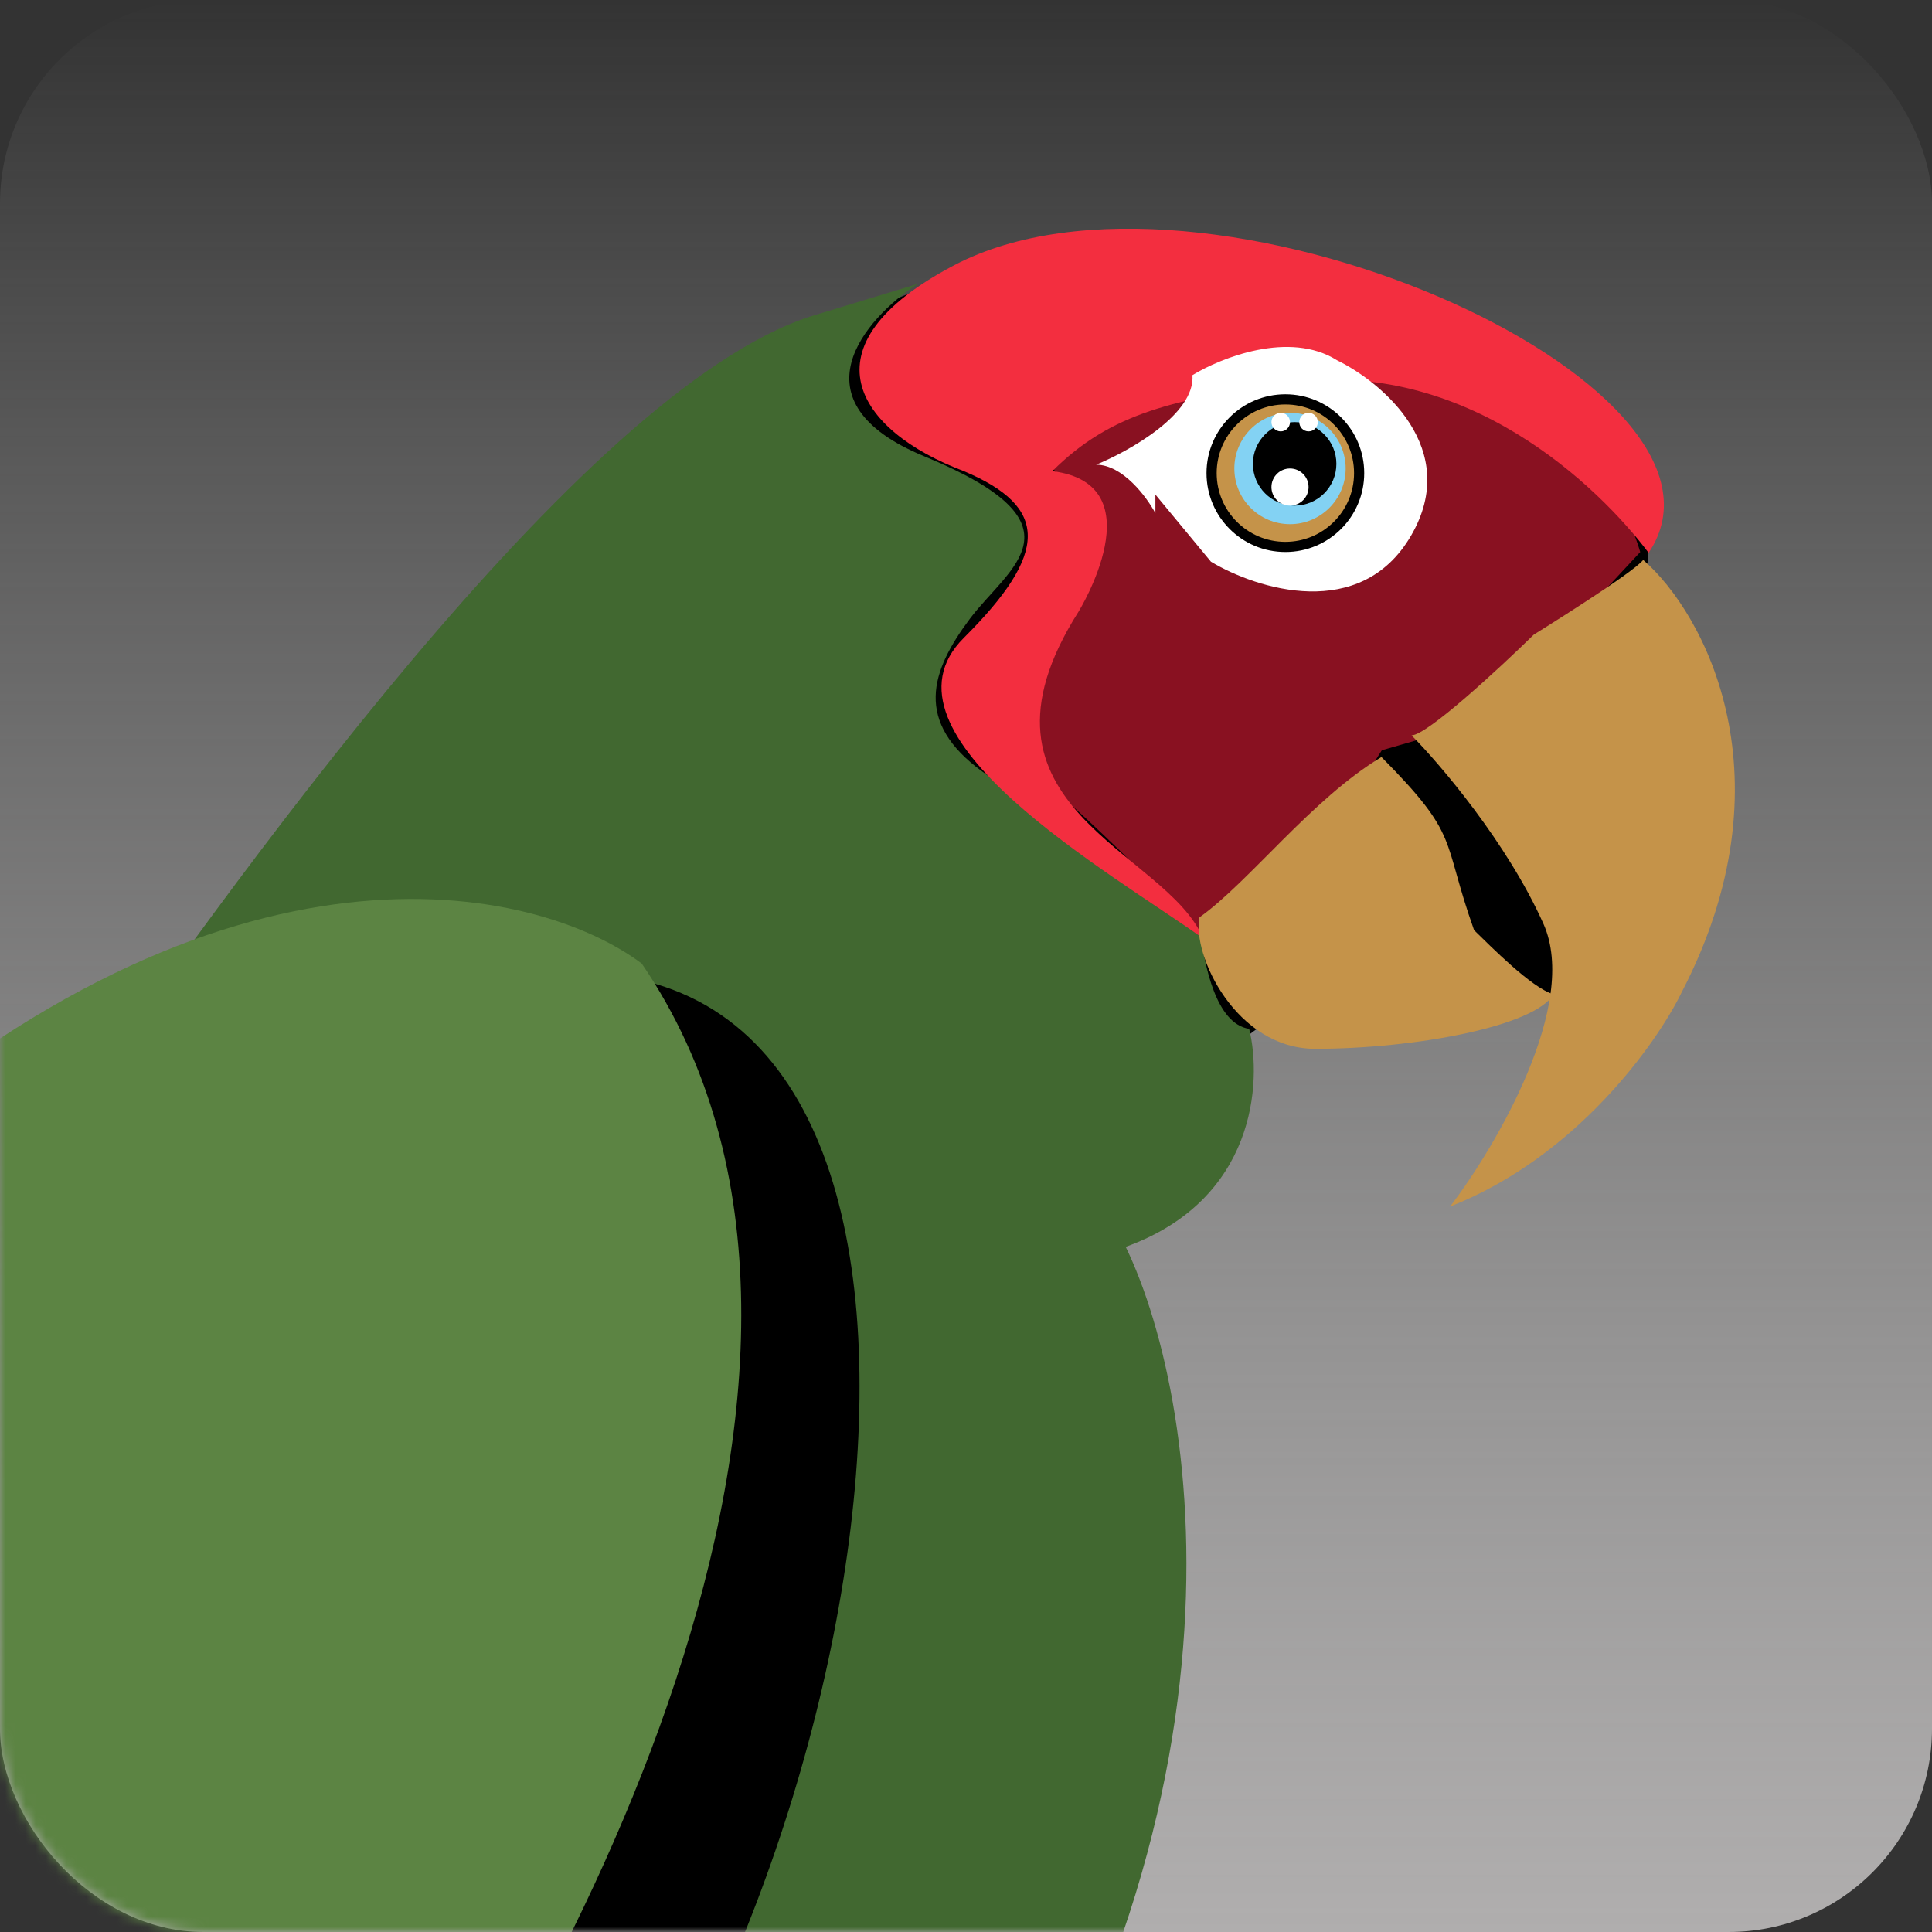 <svg width="190" height="190" viewBox="0 0 190 190" fill="none" xmlns="http://www.w3.org/2000/svg">
<rect x="0" y="0" width="190" height="190" fill="#333333" stroke="none"/>
<rect width="190" height="190" rx="20" fill="url(#paint0_linear_7_83)"/>
<mask id="mask0_7_83" style="mask-type:alpha" maskUnits="userSpaceOnUse" x="0" y="0" width="190" height="190">
<rect width="190" height="190" rx="20" fill="black"/>
</mask>
<g mask="url(#mask0_7_83)">
<path d="M79.878 32.72L91.759 27.918L154.696 50.646L162.082 51.926V56.087L156.944 98.341L128.686 97.381L120.98 103.143L84.373 78.815L79.878 32.72Z" fill="black"/>
<path d="M132.034 34.153C150.562 33.386 159.269 47.257 161.306 54.289L145.866 70.909L135.894 73.785C131.283 81.137 121.805 95.583 120.775 94.561C119.488 93.282 110.482 83.374 102.118 76.343C93.755 69.311 102.118 59.403 104.692 53.01C106.75 47.897 103.19 45.34 101.153 44.7C103.726 41.504 113.505 34.92 132.034 34.153Z" fill="#891121"/>
<path d="M5.572 111.42C22.402 87.37 57.021 38.476 79.709 31.118L90.254 27.918C85.035 31.331 77.856 39.5 90.894 44.875C107.191 51.593 99.202 55.752 95.367 60.871C91.533 65.99 89.846 70.991 96.645 75.908C102.398 80.067 113.262 88.385 118.056 91.904C118.482 94.784 119.526 100.67 122.849 101.182C124.127 106.408 123.488 118.011 110.706 122.618C118.269 138.294 124.703 181.421 89.935 228.514C72.892 248.03 32.734 289.685 8.448 300.179C-15.838 310.672 -28.514 317.348 -31.816 319.375C-46.445 323.64 -81.689 337.483 -105.633 358.726C-118.286 369.626 -142.913 391.321 -147.933 397.487C-148.894 399.41 -149.45 400.297 -148.773 398.717C-148.652 398.433 -148.365 398.018 -147.933 397.487C-146.169 393.957 -143.04 386.937 -143.661 385.28C-144.619 382.721 -150.371 398.717 -175.297 409.275C-170.823 405.969 -161.556 397.949 -160.277 392.319C-167.201 398.184 -183.925 411.066 -195.429 415.673L-100.84 308.817C-106.805 310.31 -121.739 313.296 -133.754 313.296C-119.055 301.565 -84.926 266.074 -66.008 217.957C-42.361 157.81 -3.056 111.42 5.572 111.42Z" fill="#416830"/>
<path d="M59.762 95.841C25.747 92.265 1.259 110.74 -6.733 120.424L-103.918 309.429C-4.495 291.23 19.161 257.708 51.45 225.462C83.738 193.216 102.28 100.31 59.762 95.841Z" fill="black"/>
<path d="M94.792 62.723C85.2 72.29 109.505 85.966 118.312 92.286C114.768 83.61 93.826 79.432 106.069 60.152C106.069 60.152 113.801 47.62 103.491 46.335C109.291 40.551 115.52 39.265 126.689 37.658C144.205 35.139 157.297 47.941 162.13 54.368C173.407 37.658 118.312 13.237 93.826 26.09C78.683 34.039 84.267 42.371 94.792 46.335C103.169 49.869 103.169 54.368 94.792 62.723Z" fill="#F32E3F"/>
<path d="M129.35 103.143C121.542 103.143 117.204 93.894 117.963 90.215C122.843 86.746 129.025 78.548 135.857 74.449C143.666 82.332 141.714 82.332 144.967 91.476C146.529 92.99 150.607 97.152 152.776 97.782C150.943 100.936 139.111 103.143 129.35 103.143Z" fill="#C59349"/>
<path d="M117.27 36.896C117.562 40.712 111.075 44.357 107.796 45.702C110.42 45.702 112.776 48.882 113.626 50.472V48.638L119.092 55.242C123.587 57.933 133.814 61.187 138.77 52.674C143.726 44.161 135.976 37.63 131.482 35.428C126.818 32.493 120.064 35.184 117.27 36.896Z" fill="white"/>
<path d="M161.596 55.061C160.647 56.339 150.839 62.411 150.839 62.411C147.464 65.713 140.335 72.317 138.816 72.317C141.664 75.193 148.244 82.927 151.788 90.852C155.331 98.777 147.148 112.688 142.613 118.653C155.015 113.796 162.967 102.569 165.392 97.562C176.276 76.599 167.713 60.387 161.596 55.061Z" fill="#C59349"/>
<path d="M133.663 46.531C133.663 50.538 130.415 53.786 126.408 53.786C122.401 53.786 119.153 50.538 119.153 46.531C119.153 42.524 122.401 39.276 126.408 39.276C130.415 39.276 133.663 42.524 133.663 46.531Z" fill="#C59349" stroke="black"/>
<ellipse cx="126.864" cy="46.074" rx="5.474" ry="5.474" fill="#83D2F3"/>
<ellipse cx="127.32" cy="45.618" rx="4.106" ry="4.106" fill="black"/>
<ellipse cx="126.864" cy="47.899" rx="1.825" ry="1.825" fill="white"/>
<ellipse cx="125.952" cy="41.513" rx="0.912" ry="0.912" fill="white"/>
<ellipse cx="128.689" cy="41.513" rx="0.912" ry="0.912" fill="white"/>
<path d="M-104.655 296.043C-109.255 299.549 -129.346 301.775 -138.816 302.449C-120.89 287.277 -110.405 273.453 -79.964 221.193C-66.686 198.398 -54.398 168.704 -42.082 148.367C-31.809 131.405 -20.827 122.593 -15.7 114.314C22.453 80.058 52.736 87.004 63.109 94.758C90.167 134.408 54.766 199.166 33.682 226.588C-6.635 272.172 -75.341 291.885 -104.655 296.043Z" fill="#5C8443"/>
</g>
<defs>
<linearGradient id="paint0_linear_7_83" x1="95" y1="0" x2="95" y2="190" gradientUnits="userSpaceOnUse">
<stop stop-color="#E2E2E2" stop-opacity="0"/>
<stop offset="1" stop-color="#B0AEAE"/>
</linearGradient>
</defs>
</svg>
